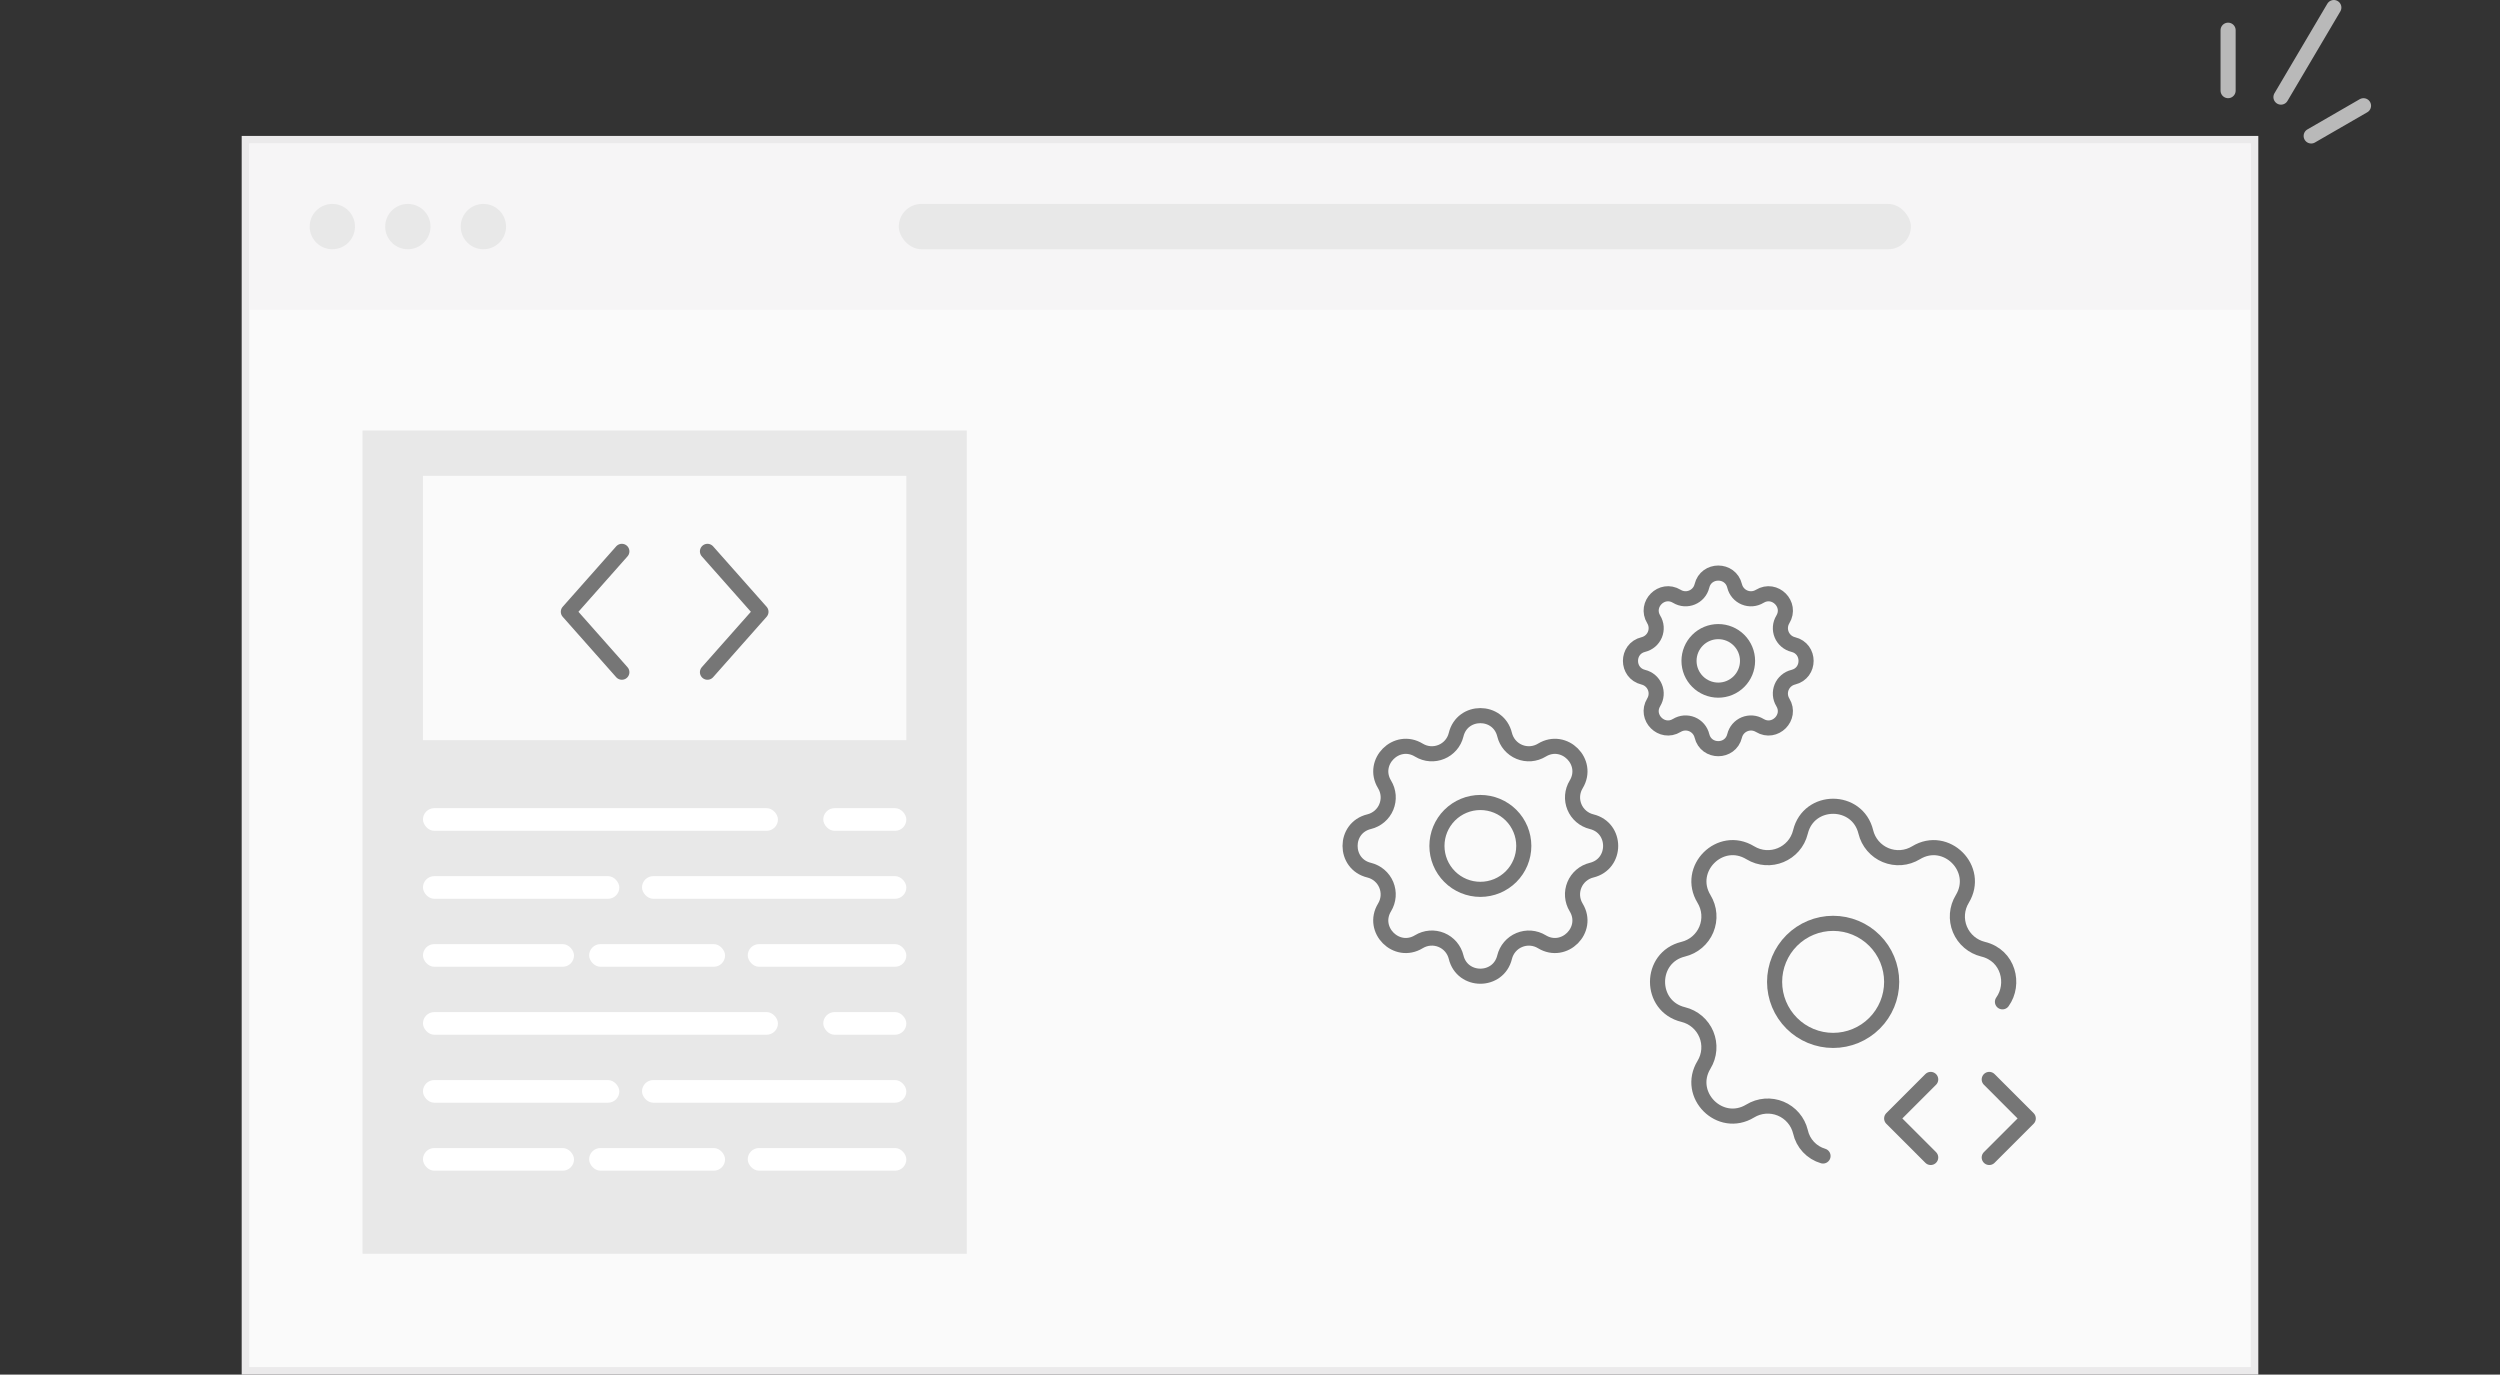 <svg width="331" height="182" viewBox="0 0 331 182" fill="none" xmlns="http://www.w3.org/2000/svg">
<rect x="0" y="0" width="331" height="182" fill="#333333" stroke="none"/>
<g clip-path="url(#clip0_578_31)">
<path d="M309 1L302 12.856" stroke="#B9B9B9" stroke-width="2" stroke-linecap="round"/>
<path d="M312.928 14L306 18" stroke="#B9B9B9" stroke-width="2" stroke-linecap="round"/>
<path d="M295 4L295 12" stroke="#B9B9B9" stroke-width="2" stroke-linecap="round"/>
<rect x="32.5" y="18.5" width="266" height="163" fill="#FAFAFA" stroke="#EBEAEB"/>
<g clip-path="url(#clip1_578_31)">
<path d="M192.79 97.274C193.606 93.909 198.394 93.909 199.21 97.274C199.333 97.78 199.573 98.249 199.911 98.645C200.25 99.04 200.676 99.35 201.157 99.549C201.638 99.748 202.159 99.831 202.677 99.791C203.196 99.75 203.698 99.588 204.142 99.317C207.099 97.516 210.486 100.901 208.684 103.86C208.414 104.304 208.252 104.805 208.212 105.324C208.172 105.842 208.255 106.363 208.454 106.843C208.652 107.323 208.962 107.75 209.357 108.088C209.752 108.426 210.221 108.667 210.726 108.79C214.091 109.606 214.091 114.394 210.726 115.21C210.22 115.333 209.751 115.573 209.355 115.911C208.96 116.25 208.65 116.676 208.451 117.157C208.252 117.638 208.169 118.159 208.209 118.677C208.25 119.196 208.412 119.698 208.683 120.142C210.484 123.099 207.099 126.486 204.14 124.684C203.696 124.414 203.195 124.252 202.676 124.212C202.158 124.172 201.637 124.255 201.157 124.454C200.677 124.652 200.25 124.962 199.912 125.357C199.574 125.752 199.333 126.221 199.21 126.726C198.394 130.091 193.606 130.091 192.79 126.726C192.667 126.22 192.427 125.751 192.089 125.355C191.75 124.96 191.324 124.65 190.843 124.451C190.362 124.252 189.841 124.169 189.323 124.209C188.804 124.25 188.302 124.412 187.858 124.683C184.901 126.484 181.514 123.099 183.315 120.14C183.586 119.696 183.748 119.195 183.788 118.676C183.828 118.158 183.745 117.637 183.546 117.157C183.348 116.677 183.038 116.25 182.643 115.912C182.248 115.574 181.779 115.333 181.274 115.21C177.909 114.394 177.909 109.606 181.274 108.79C181.78 108.667 182.249 108.427 182.645 108.089C183.04 107.75 183.35 107.324 183.549 106.843C183.748 106.362 183.831 105.841 183.791 105.323C183.75 104.804 183.588 104.302 183.317 103.858C181.516 100.901 184.901 97.514 187.86 99.316C189.777 100.481 192.261 99.45 192.79 97.274Z" stroke="#767676" stroke-width="2" stroke-linecap="round" stroke-linejoin="round"/>
<path d="M190.25 112C190.25 113.525 190.856 114.988 191.934 116.066C193.012 117.144 194.475 117.75 196 117.75C197.525 117.75 198.988 117.144 200.066 116.066C201.144 114.988 201.75 113.525 201.75 112C201.75 110.475 201.144 109.012 200.066 107.934C198.988 106.856 197.525 106.25 196 106.25C194.475 106.25 193.012 106.856 191.934 107.934C190.856 109.012 190.25 110.475 190.25 112Z" stroke="#767676" stroke-width="2" stroke-linecap="round" stroke-linejoin="round"/>
</g>
<g clip-path="url(#clip2_578_31)">
<path d="M225.336 77.576C225.887 75.308 229.113 75.308 229.664 77.576C229.746 77.917 229.908 78.233 230.136 78.5C230.364 78.766 230.652 78.975 230.975 79.109C231.299 79.243 231.65 79.299 232 79.272C232.349 79.245 232.688 79.136 232.987 78.953C234.98 77.739 237.262 80.02 236.048 82.014C235.866 82.314 235.757 82.651 235.73 83.001C235.703 83.35 235.759 83.701 235.893 84.025C236.027 84.348 236.235 84.636 236.501 84.864C236.767 85.092 237.083 85.254 237.424 85.337C239.692 85.887 239.692 89.113 237.424 89.663C237.083 89.746 236.767 89.908 236.5 90.136C236.234 90.364 236.025 90.651 235.891 90.975C235.757 91.299 235.701 91.65 235.728 92C235.755 92.349 235.864 92.688 236.047 92.987C237.261 94.98 234.98 97.262 232.986 96.048C232.686 95.866 232.348 95.757 231.999 95.73C231.65 95.703 231.299 95.759 230.975 95.893C230.652 96.027 230.364 96.235 230.136 96.501C229.908 96.767 229.746 97.083 229.664 97.424C229.113 99.692 225.887 99.692 225.336 97.424C225.254 97.083 225.092 96.767 224.864 96.5C224.636 96.234 224.348 96.025 224.025 95.891C223.701 95.757 223.35 95.701 223 95.728C222.651 95.755 222.312 95.864 222.013 96.047C220.02 97.261 217.738 94.98 218.952 92.986C219.134 92.686 219.243 92.349 219.27 91.999C219.297 91.65 219.241 91.299 219.107 90.975C218.973 90.652 218.765 90.364 218.499 90.136C218.233 89.908 217.917 89.746 217.576 89.663C215.308 89.113 215.308 85.887 217.576 85.337C217.917 85.254 218.233 85.092 218.5 84.864C218.766 84.636 218.975 84.349 219.109 84.025C219.243 83.701 219.299 83.35 219.272 83C219.245 82.651 219.136 82.312 218.953 82.013C217.739 80.02 220.02 77.738 222.014 78.952C223.306 79.737 224.98 79.042 225.336 77.576Z" stroke="#767676" stroke-width="2" stroke-linecap="round" stroke-linejoin="round"/>
<path d="M223.625 87.5C223.625 88.528 224.033 89.513 224.76 90.24C225.487 90.967 226.472 91.375 227.5 91.375C228.528 91.375 229.513 90.967 230.24 90.24C230.967 89.513 231.375 88.528 231.375 87.5C231.375 86.472 230.967 85.487 230.24 84.76C229.513 84.033 228.528 83.625 227.5 83.625C226.472 83.625 225.487 84.033 224.76 84.76C224.033 85.487 223.625 86.472 223.625 87.5Z" stroke="#767676" stroke-width="2" stroke-linecap="round" stroke-linejoin="round"/>
</g>
<rect x="33" y="19" width="265" height="22" fill="#F6F5F6"/>
<circle cx="44" cy="30" r="3" fill="#E8E8E8"/>
<circle cx="54" cy="30" r="3" fill="#E8E8E8"/>
<circle cx="64" cy="30" r="3" fill="#E8E8E8"/>
<rect x="119" y="27" width="134" height="6" rx="3" fill="#E8E8E8"/>
<rect x="48" y="57" width="80" height="109" fill="#E8E8E8"/>
<rect x="56" y="63" width="64" height="35" fill="#FAFAFA"/>
<g clip-path="url(#clip3_578_31)">
<path d="M82.333 73L75.25 81L82.333 89" stroke="#767676" stroke-width="2" stroke-linecap="round" stroke-linejoin="round"/>
<path d="M93.668 73L100.751 81L93.668 89" stroke="#767676" stroke-width="2" stroke-linecap="round" stroke-linejoin="round"/>
</g>
<rect x="56" y="107" width="47" height="3" rx="1.5" fill="white"/>
<rect x="56" y="134" width="47" height="3" rx="1.5" fill="white"/>
<rect x="56" y="116" width="26" height="3" rx="1.5" fill="white"/>
<rect x="56" y="143" width="26" height="3" rx="1.5" fill="white"/>
<rect x="56" y="125" width="20" height="3" rx="1.5" fill="white"/>
<rect x="56" y="152" width="20" height="3" rx="1.5" fill="white"/>
<rect x="109" y="107" width="11" height="3" rx="1.5" fill="white"/>
<rect x="109" y="134" width="11" height="3" rx="1.5" fill="white"/>
<rect x="85" y="116" width="35" height="3" rx="1.5" fill="white"/>
<rect x="85" y="143" width="35" height="3" rx="1.5" fill="white"/>
<rect x="78" y="125" width="18" height="3" rx="1.5" fill="white"/>
<rect x="78" y="152" width="18" height="3" rx="1.5" fill="white"/>
<rect x="99" y="125" width="21" height="3" rx="1.5" fill="white"/>
<rect x="99" y="152" width="21" height="3" rx="1.5" fill="white"/>
<g clip-path="url(#clip4_578_31)">
<path d="M241.369 153.054C240.629 152.836 239.962 152.424 239.436 151.86C238.91 151.296 238.545 150.601 238.38 149.848C238.215 149.166 237.891 148.533 237.435 148.001C236.979 147.468 236.404 147.05 235.756 146.782C235.108 146.514 234.406 146.402 233.707 146.456C233.008 146.51 232.332 146.729 231.733 147.094C227.747 149.522 223.182 144.96 225.611 140.971C225.975 140.373 226.193 139.697 226.247 138.998C226.301 138.3 226.19 137.598 225.922 136.951C225.654 136.303 225.237 135.728 224.704 135.272C224.172 134.817 223.54 134.493 222.859 134.327C218.323 133.227 218.323 126.773 222.859 125.673C223.541 125.508 224.174 125.184 224.706 124.728C225.239 124.272 225.657 123.697 225.925 123.049C226.193 122.401 226.305 121.699 226.251 121C226.197 120.301 225.978 119.625 225.613 119.026C223.185 115.04 227.747 110.475 231.736 112.904C234.319 114.474 237.667 113.084 238.38 110.152C239.48 105.616 245.934 105.616 247.034 110.152C247.199 110.834 247.523 111.467 247.979 111.999C248.435 112.532 249.01 112.95 249.658 113.218C250.306 113.486 251.008 113.598 251.707 113.544C252.406 113.49 253.082 113.271 253.681 112.906C257.667 110.478 262.232 115.04 259.804 119.029C259.439 119.627 259.221 120.303 259.167 121.002C259.113 121.7 259.224 122.402 259.492 123.049C259.76 123.697 260.177 124.272 260.71 124.728C261.242 125.183 261.874 125.507 262.555 125.673C265.944 126.494 266.802 130.307 265.125 132.64" stroke="#767676" stroke-width="2" stroke-linecap="round" stroke-linejoin="round"/>
<path d="M234.957 130C234.957 132.055 235.774 134.027 237.227 135.48C238.68 136.933 240.652 137.75 242.707 137.75C244.762 137.75 246.734 136.933 248.187 135.48C249.641 134.027 250.457 132.055 250.457 130C250.457 127.945 249.641 125.973 248.187 124.52C246.734 123.067 244.762 122.25 242.707 122.25C240.652 122.25 238.68 123.067 237.227 124.52C235.774 125.973 234.957 127.945 234.957 130Z" stroke="#767676" stroke-width="2" stroke-linecap="round" stroke-linejoin="round"/>
<path d="M263.375 153.249L268.542 148.083L263.375 142.916" stroke="#767676" stroke-width="2" stroke-linecap="round" stroke-linejoin="round"/>
<path d="M255.624 142.916L250.457 148.083L255.624 153.249" stroke="#767676" stroke-width="2" stroke-linecap="round" stroke-linejoin="round"/>
</g>
</g>
<defs>
<clipPath id="clip0_578_31">
<rect width="331" height="182" fill="white"/>
</clipPath>
<clipPath id="clip1_578_31">
<rect width="46" height="46" fill="white" transform="translate(173 89)"/>
</clipPath>
<clipPath id="clip2_578_31">
<rect width="31" height="31" fill="white" transform="translate(212 72)"/>
</clipPath>
<clipPath id="clip3_578_31">
<rect width="34" height="24" fill="white" transform="translate(71 69)"/>
</clipPath>
<clipPath id="clip4_578_31">
<rect width="62" height="62" fill="white" transform="translate(213 99)"/>
</clipPath>
</defs>
</svg>
